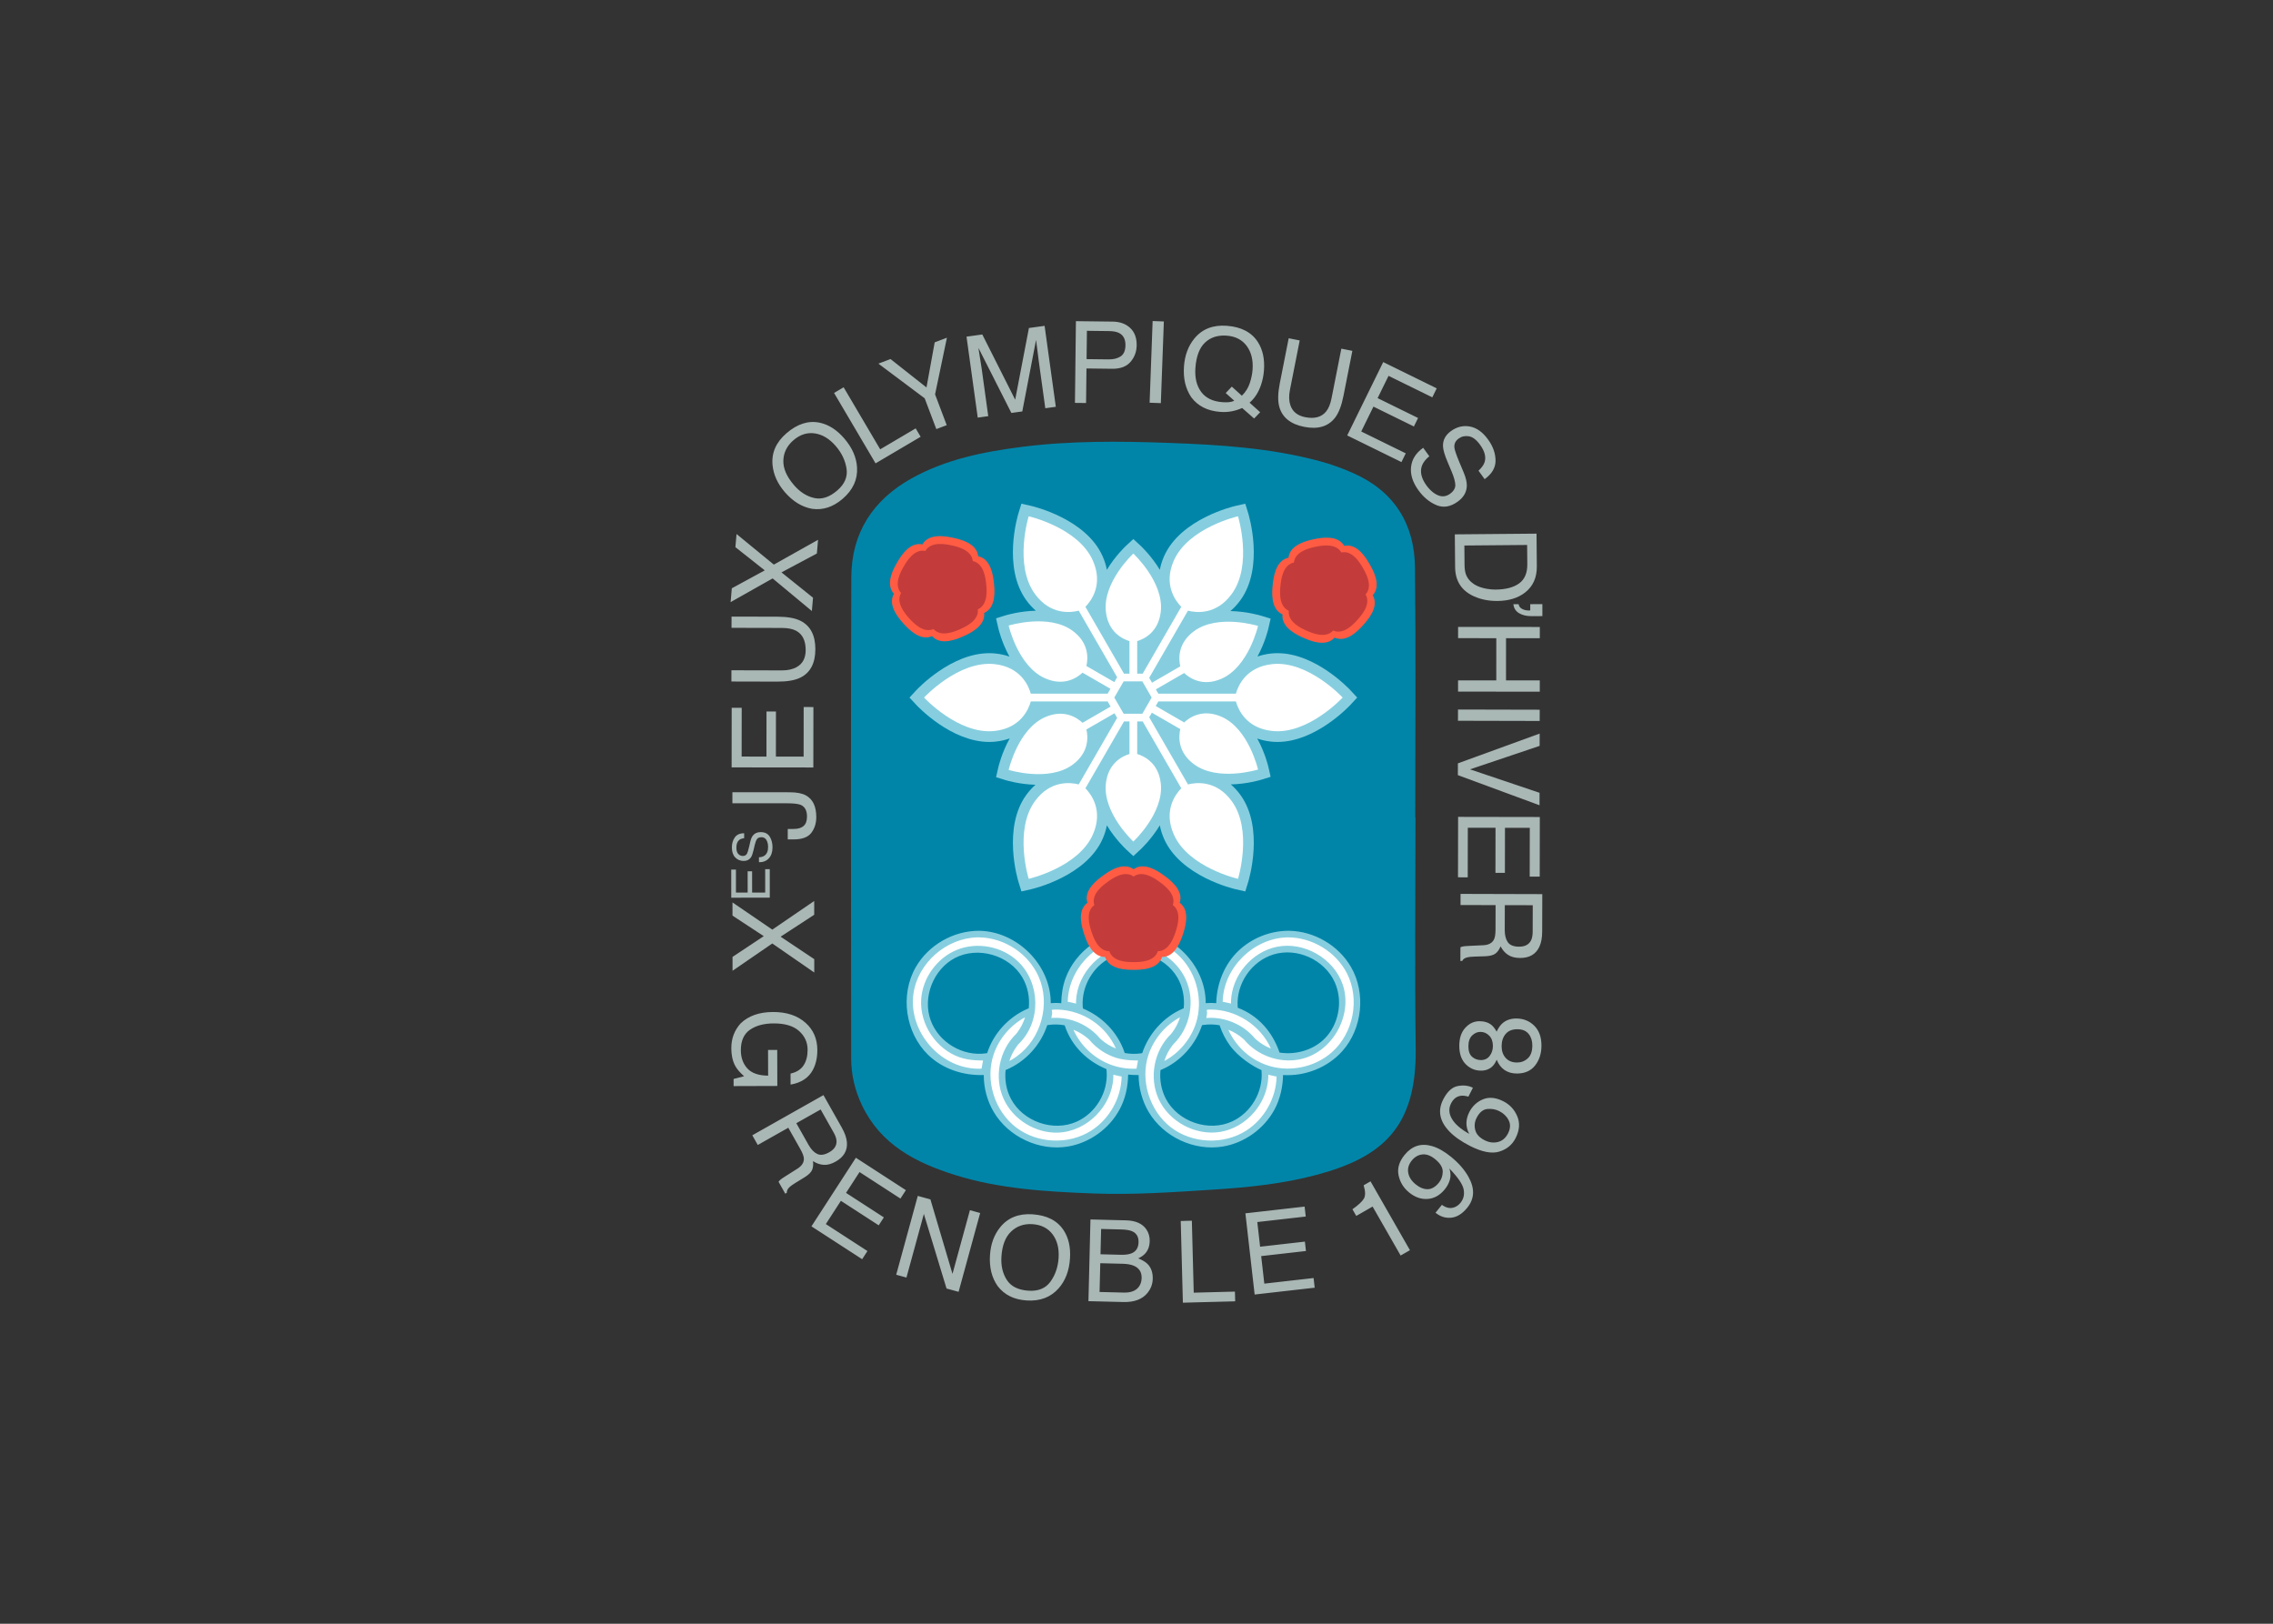 <svg clip-rule="evenodd" fill-rule="evenodd" stroke-linejoin="round" stroke-miterlimit="1.414" viewBox="0 0 560 400" xmlns="http://www.w3.org/2000/svg"><rect x="0" y="0" width="560" height="400" fill="#333333" stroke="none"/><g transform="matrix(.695 0 0 .695 180 79.087)"><path d="m242.785 175.943c0 27.305-.271 54.613.075 81.912.359 28.008-11.945 38.564-35.047 44.76-11.911 3.196-24.131 4.448-36.416 5.233-14.237.909-28.481 1.93-42.741 1.386-16.607-.633-33.241-1.564-49.253-6.6-13.803-4.341-26.2-10.717-32.847-24.687-2.505-5.267-3.811-10.835-3.817-16.613-.052-56.849-.155-113.697.049-170.545.057-15.719 7.674-27.411 21.414-35.049 12.076-6.711 25.308-9.376 38.83-11.109 17.416-2.232 34.919-2.07 52.38-1.434 17.984.656 35.991 1.756 53.52 6.494 4.061 1.097 7.992 2.532 11.827 4.234 14.46 6.422 21.668 17.924 21.845 33.388.335 29.54.097 59.087.097 88.63z" fill="#0085a9"/><g fill-rule="nonzero"><path d="m123.669 243.523c-.057-.596-.087-1.199-.087-1.809 0-10.578 8.606-19.184 19.184-19.184s19.186 8.607 19.186 19.184c0 .61-.034 1.214-.089 1.809-.013.139-.028.275-.046.411-.015.141-.032.279-.05.419-.363 2.626-1.256 5.083-2.572 7.262-.185.307-.382.608-.584.903-.337.496-.699.975-1.08 1.435-.475.571-.983 1.109-1.52 1.621-2.035 2.467-3.44 5.47-3.974 8.761 6.57-2.701 11.71-8.183 13.953-14.977.046-.139.096-.277.139-.418.043-.136.077-.276.116-.412.511-1.759.835-3.594.935-5.488.009-.128.01-.254.015-.381.005-.126.007-.254.008-.38.005-.189.017-.374.017-.565 0-13.482-10.969-24.451-24.453-24.451s-24.452 10.968-24.452 24.451c0 .191.01.376.016.565 1.845.222 3.632.642 5.338 1.244z" fill="#fff"/><path d="m142.766 260.901c-1.076 0-2.13-.095-3.157-.264-.138-.023-.274-.05-.411-.074-.139-.026-.279-.051-.415-.083-2.579-.546-4.966-1.614-7.052-3.086-.292-.207-.578-.42-.858-.643-.469-.371-.919-.765-1.35-1.176-.536-.512-1.046-1.052-1.519-1.621-2.327-2.217-5.229-3.831-8.46-4.593 2.243 6.791 7.383 12.273 13.954 14.975.133.057.27.108.407.162.134.053.265.11.4.159 1.721.635 3.536 1.078 5.415 1.313.126.016.252.034.379.049.126.014.253.026.378.038.754.068 1.516.11 2.288.11.774 0 1.536-.042 2.289-.11.09-1.868.39-3.682.866-5.42-1.026.169-2.08.264-3.154.264z" fill="#fff"/><path d="m87.842 260.901c-10.578 0-19.185-8.609-19.185-19.187 0-10.577 8.607-19.184 19.185-19.184 10.58 0 19.185 8.607 19.185 19.184 0 .61-.032 1.214-.087 1.809-.013.139-.03.275-.046.411-.017.141-.033.279-.052.419-.364 2.626-1.255 5.083-2.572 7.262-.186.307-.382.608-.584.903-.339.496-.699.975-1.08 1.435-.475.571-.983 1.109-1.52 1.621-2.036 2.467-3.441 5.47-3.975 8.761 6.573-2.701 11.712-8.183 13.954-14.977.046-.139.095-.277.139-.418.042-.136.077-.276.117-.412.512-1.759.835-3.594.937-5.488.007-.128.009-.254.012-.381.006-.126.008-.254.011-.38.003-.189.014-.374.014-.565 0-13.482-10.97-24.451-24.452-24.451-13.484 0-24.453 10.968-24.453 24.451 0 13.484 10.97 24.453 24.453 24.453.772 0 1.536-.042 2.289-.11.09-1.868.39-3.682.866-5.42-1.026.169-2.08.264-3.156.264z" fill="#fff"/><path d="m197.688 217.262c-13.482 0-24.451 10.969-24.451 24.453 0 .189.009.374.013.564 1.849.222 3.636.642 5.341 1.246-.056-.596-.088-1.199-.088-1.809 0-10.58 8.608-19.186 19.186-19.186s19.185 8.607 19.185 19.186c0 10.578-8.607 19.185-19.185 19.185-1.076 0-2.129-.095-3.157-.264-.138-.023-.274-.049-.41-.074-.138-.026-.279-.051-.415-.083-2.579-.546-4.967-1.614-7.05-3.086-.292-.207-.58-.42-.86-.642-.468-.37-.918-.765-1.35-1.177-.537-.512-1.046-1.05-1.52-1.621-2.328-2.215-5.23-3.829-8.459-4.593 2.243 6.791 7.381 12.275 13.952 14.978.136.054.272.107.408.159.135.053.266.11.399.159 1.723.637 3.537 1.08 5.417 1.313.126.016.253.036.381.049.125.016.25.026.374.038.754.07 1.519.112 2.29.112 13.482 0 24.452-10.969 24.452-24.453s-10.97-24.454-24.453-24.454z" fill="#fff"/><path d="m134.402 265.487c.057.596.087 1.198.087 1.809 0 10.577-8.606 19.184-19.184 19.184s-19.186-8.608-19.186-19.184c0-.611.032-1.214.088-1.809.013-.138.029-.276.046-.412.017-.141.032-.281.053-.418.363-2.626 1.255-5.084 2.571-7.26.186-.309.381-.609.584-.905.338-.496.698-.974 1.081-1.435.473-.571.982-1.108 1.518-1.621 2.036-2.466 3.441-5.468 3.976-8.762-6.571 2.702-11.712 8.185-13.953 14.978-.046.139-.096.278-.139.417-.043.137-.077.277-.117.413-.512 1.758-.835 3.595-.937 5.489-.007.125-.008.253-.013.381-.005.127-.007.253-.009.379-.004.187-.015.375-.015.565 0 13.481 10.97 24.452 24.452 24.452 13.483 0 24.453-10.969 24.453-24.452 0-.19-.01-.376-.015-.565-1.85-.222-3.637-.642-5.341-1.244z" fill="#fff"/><path d="m115.304 248.112c1.075 0 2.129.094 3.157.262.137.024.275.049.411.073.138.027.277.054.415.082 2.579.547 4.966 1.615 7.051 3.087.292.207.579.422.858.643.471.37.92.765 1.352 1.176.536.511 1.046 1.052 1.519 1.621 2.325 2.217 5.227 3.832 8.46 4.594-2.242-6.791-7.384-12.274-13.953-14.977-.135-.054-.271-.108-.407-.161-.134-.052-.265-.107-.402-.159-1.72-.636-3.536-1.076-5.414-1.313-.126-.017-.252-.035-.38-.05-.127-.011-.253-.023-.377-.036-.754-.07-1.517-.111-2.29-.111s-1.536.041-2.289.111c-.089 1.868-.391 3.678-.867 5.42 1.026-.169 2.081-.262 3.156-.262z" fill="#fff"/><path d="m189.325 265.487c.055.596.089 1.198.089 1.809 0 10.577-8.609 19.184-19.187 19.184s-19.185-8.608-19.185-19.184c0-.611.03-1.214.087-1.809.011-.138.03-.276.044-.412.017-.141.036-.281.054-.418.363-2.626 1.256-5.084 2.572-7.26.185-.309.379-.609.583-.905.339-.496.699-.974 1.082-1.435.473-.571.983-1.108 1.518-1.621 2.036-2.466 3.443-5.468 3.974-8.762-6.569 2.702-11.71 8.185-13.951 14.978-.048.139-.097.278-.141.417-.041.137-.077.277-.116.413-.513 1.758-.834 3.595-.938 5.489-.006.125-.008.253-.012.381-.005.127-.006.253-.009.379-.005.187-.015.375-.015.565 0 13.481 10.969 24.452 24.45 24.452 13.484 0 24.452-10.969 24.452-24.452 0-.19-.008-.376-.015-.565-1.843-.222-3.632-.642-5.336-1.244z" fill="#fff"/><path d="m170.226 248.112c1.075 0 2.131.094 3.157.262.138.024.275.049.412.073.138.027.275.054.412.082 2.58.547 4.969 1.615 7.052 3.087.292.207.58.422.86.643.47.37.919.765 1.349 1.176.538.511 1.049 1.052 1.521 1.621 2.328 2.217 5.23 3.832 8.459 4.594-2.241-6.791-7.383-12.274-13.953-14.977-.134-.054-.27-.108-.408-.161-.135-.052-.264-.107-.4-.159-1.721-.636-3.537-1.076-5.416-1.313-.125-.017-.253-.035-.38-.05-.124-.011-.251-.023-.376-.036-.756-.07-1.518-.111-2.29-.111s-1.535.041-2.29.111c-.089 1.868-.391 3.678-.867 5.42 1.029-.169 2.083-.262 3.158-.262z" fill="#fff"/><path d="m299.698 247.215c.137-4.893 2.042-9.618 5.501-12.916 3.218-3.069 7.601-4.839 12.056-4.924.23-.001.23-.001.46 0 6.176.118 12.149 3.614 15.222 8.953 3.696 6.42 2.794 15.135-2.126 20.679-3.622 4.081-9.196 6.265-14.636 5.924-.052 2.827-.7 5.912-2.128 8.537-2.581 4.745-7.401 8.203-12.733 9.089-7.042 1.17-14.624-2.364-18.272-8.528-1.62-2.737-2.472-5.946-2.471-9.101-.861.024-1.726-.012-2.587-.105-.037 3.028-.699 6.013-2.131 8.645-2.581 4.745-7.401 8.203-12.733 9.089-7.043 1.17-14.625-2.364-18.273-8.528-1.617-2.731-2.457-5.896-2.452-9.098-5.088.177-10.176-1.514-13.744-4.997-5.588-5.457-6.957-14.754-3.012-21.606 3.147-5.466 9.302-8.993 15.683-8.952 9.235.176 17.581 8.305 17.586 17.816v.025c.356-.025.713-.044 1.07-.051.212-.002.212-.002.424 0 .366.007.731.026 1.095.056.028-2.001.333-4.175 1.059-6.152 2.465-6.719 9.202-11.555 16.503-11.694.23-.002.23-.002.46 0 9.237.176 17.591 8.301 17.588 17.817l-.001.024c.356-.025.711-.045 1.068-.051.212-.002.211-.002.423 0 .373.007.74.023 1.101.049zm-47.134 3.487c-3.62 1.956-6.444 5.294-7.755 9.22-2.099 6.286.22 13.831 5.544 17.915 5.227 4.01 12.988 4.36 18.559.785 4.462-2.864 7.369-8.009 7.47-13.327-.181-.029-.361-.061-.54-.095-.616-.119-1.5-.351-1.5-.351.003.331.002.332-.009.678-.314 7.046-6.455 13.324-13.597 13.596-5.587.213-11.134-3.216-13.447-8.322-2.386-5.269-1.14-11.909 3.092-16.009.094-.114.186-.231.276-.349.85-1.128 1.502-2.399 1.92-3.748-.005.002-.009.005-.013.007zm38.195 0c-3.622 1.959-6.423 5.3-7.754 9.223-2.098 6.179.202 13.814 5.543 17.912 5.227 4.01 12.987 4.36 18.558.785 4.464-2.865 7.369-8.022 7.47-13.328-.18-.028-.359-.06-.538-.094-.615-.119-1.497-.351-1.497-.351.002.331.001.331-.01.678-.287 6.457-5.403 12.35-11.817 13.415-6.093 1.013-12.668-2.49-15.228-8.141-2.386-5.269-1.137-11.908 3.092-16.008.094-.115.185-.232.275-.35.832-1.103 1.474-2.343 1.892-3.658 0 0 .053-.104.014-.083zm-28.42 1.972c-1.34-.245-2.722-.277-4.086-.072l-.21.033c-1.591 4.848-5.29 8.962-10.086 10.991l-.182.076c-.251 2.436.179 4.942 1.326 7.112 2.941 5.566 10.401 8.234 16.24 5.59 4.625-2.095 7.695-7.119 7.348-12.31l-.057-.63c-4.595-1.884-8.495-5.52-10.225-10.586zm38.192-.016c-1.298-.229-2.637-.26-3.956-.075l-.371.058c-1.607 4.803-5.251 8.955-10.048 10.985l-.2.083c-.243 2.433.197 4.939 1.342 7.105 2.965 5.612 10.519 8.266 16.378 5.526 4.597-2.15 7.606-7.215 7.198-12.393l-.02-.229c-2.086-.902-5.694-3.173-7.828-6.137-1.034-1.435-1.848-3.025-2.421-4.703zm-36.023 1.139c1.738 3.838 4.96 6.914 8.917 8.484 2.103.835 4.376 1.184 6.624 1.085 0 0 .173-1.07.365-2.029 0 0-2.963.097-5.292-.622-2.6-.802-4.944-2.371-6.691-4.456-.108-.102-.219-.202-.33-.301-1.066-.928-2.286-1.671-3.602-2.183.003.007.006.015.009.022zm-23.625-22.8c-7.685.147-14.755 6.273-15.829 13.931-1.305 9.3 6.815 18.878 16.798 18.438 0 0 .174-1.07.365-2.029 0 0-3.191.135-5.825-.795-5.763-2.034-9.815-8.139-9.426-14.259.335-5.266 3.881-10.193 8.78-12.198 5.018-2.054 11.179-.879 15.106 2.865 5.416 5.164 5.909 14.768.047 20.43-.094.114-.185.231-.275.348-.85 1.128-1.502 2.399-1.92 3.748.645-.342 1.268-.734 1.863-1.165 5.963-4.316 8.325-12.846 5.367-19.598-2.476-5.65-8.327-9.595-14.633-9.716-.21-.001-.209-.001-.418 0zm76.393 0c-8.331.159-15.821 7.472-15.982 15.88.18.028.36.06.539.094.616.119 1.499.352 1.499.352-.002-.331-.001-.33.01-.678.281-6.312 5.12-12.053 11.295-13.32 6.682-1.371 14.056 2.841 16.256 9.331 2.584 7.62-2.641 16.987-10.906 18.467-4.893.876-10.175-1.057-13.359-4.864-.108-.102-.219-.202-.33-.3-1.065-.927-2.286-1.67-3.601-2.183 1.676 3.772 4.842 6.865 8.646 8.397.379.153.403.162.542.214 5.409 2.017 11.969.796 16.338-3.082 5.302-4.706 6.971-13.068 3.683-19.479-2.742-5.346-8.657-8.868-14.63-8.829zm-38.196 0c-8.314.159-15.821 7.43-15.982 15.879.18.029.36.061.539.095.616.119 1.499.352 1.499.352-.002-.331-.001-.332.01-.679.314-7.046 6.455-13.324 13.597-13.597 5.6-.213 11.139 3.227 13.447 8.323 2.385 5.267 1.136 11.919-3.092 16.009-.094.115-.185.232-.276.349-.85 1.129-1.502 2.4-1.919 3.748 3.679-1.957 6.608-5.453 7.859-9.5 1.661-5.376.231-11.773-3.755-15.953-2.963-3.107-7.158-4.943-11.509-5.026-.209-.001-.209-.001-.418 0zm12.605 17.48c.269-2.59-.225-5.257-1.527-7.518-3.164-5.496-10.807-7.883-16.568-4.928-4.297 2.204-7.079 7.003-6.81 11.899l.021.294.028.305c4.667 1.936 8.547 5.802 10.242 10.765l.07.208c1.297.237 2.633.274 3.956.087l.359-.057c1.59-4.759 5.221-8.898 9.951-10.94zm-38.199.001c.274-2.635-.243-5.353-1.602-7.65-3.24-5.474-10.994-7.702-16.626-4.726-5.294 2.797-8.025 9.7-5.937 15.391 1.969 5.368 7.893 8.952 13.706 8.077l.201-.032c1.541-4.839 5.3-8.925 9.984-10.946zm61.813 10.915c4.259.664 8.909-.755 11.756-4.12 3.039-3.593 3.792-8.952 1.853-13.233-2.486-5.492-9.287-8.643-15.144-6.817-5.322 1.659-9.164 7.127-8.778 12.856l.024.273c5.175 1.956 8.57 6.108 10.218 10.826zm-55.3-10.606c-1.339.026-.633.16-.763 1.065-.064.421-.181 1.023-.181 1.023.132-.011.263-.019.395-.027 4.391-.211 8.792 1.714 11.598 5.064.108.103.219.203.33.301 1.065.929 2.286 1.672 3.603 2.184-2.454-5.515-7.983-9.402-14.41-9.606-.191-.004-.381-.005-.572-.004zm38.196 0c-1.341.026-.634.159-.764 1.065-.064.421-.181 1.023-.181 1.023.132-.011.264-.019.396-.027 4.375-.21 8.764 1.676 11.598 5.064.109.103.219.202.331.301 1.065.928 2.286 1.671 3.601 2.183-2.558-5.752-8.631-9.651-14.981-9.609z" fill="#86cedf" transform="matrix(1.438 0 0 1.438 -258.82 -113.718)"/><path d="m219.735 130.887c-.498-.538-12.351-13.16-25.874-13.16-.778 0-1.558.042-2.316.125-1.773.194-3.359.564-4.775 1.061 2.711-5.004 3.803-9.65 3.883-10.004l.778-3.418-3.349-1.036c-.211-.065-5.035-1.536-10.913-1.657 1.203-1.01 2.381-2.255 3.5-3.779 8.603-11.736 3.048-30.154 2.807-30.932l-1.035-3.347-3.417.777c-.795.181-19.523 4.581-25.385 17.899-.732 1.665-1.209 3.251-1.483 4.754-3-4.936-6.549-8.272-6.82-8.521l-2.571-2.382-2.571 2.382c-.269.252-3.819 3.584-6.819 8.521-.275-1.503-.75-3.089-1.484-4.754-5.861-13.318-24.59-17.718-25.384-17.899l-3.417-.777-1.036 3.347c-.239.778-5.794 19.199 2.808 30.932 1.072 1.463 2.201 2.666 3.353 3.652-5.81.145-10.557 1.59-10.765 1.657l-3.349 1.034.778 3.418c.082.359 1.194 5.099 3.969 10.166-1.438-.514-3.051-.895-4.86-1.093-.759-.082-1.538-.125-2.316-.125-13.525 0-25.376 12.622-25.874 13.16l-2.383 2.571 2.383 2.571c.498.537 12.349 13.16 25.872 13.16.779 0 1.559-.043 2.318-.125 1.847-.201 3.488-.596 4.948-1.124-2.839 5.126-3.974 9.963-4.057 10.327l-.777 3.418 3.348 1.034c.208.066 4.876 1.489 10.622 1.651-1.104.964-2.182 2.128-3.209 3.528-8.601 11.736-3.047 30.153-2.808 30.931l1.036 3.347 3.417-.777c.795-.181 19.523-4.579 25.386-17.896.732-1.665 1.209-3.252 1.482-4.754 3 4.936 6.55 8.268 6.819 8.52l2.571 2.381 2.571-2.381c.271-.252 3.82-3.584 6.82-8.522.274 1.503.751 3.09 1.483 4.757 5.862 13.314 24.59 17.715 25.385 17.896l3.417.778 1.035-3.349c.241-.778 5.794-19.195-2.807-30.931-1.072-1.463-2.202-2.666-3.354-3.653 5.813-.145 10.559-1.593 10.769-1.657l3.347-1.035-.777-3.418c-.081-.359-1.194-5.099-3.969-10.164 1.437.514 3.051.894 4.858 1.093.759.082 1.54.125 2.318.125h.001c13.525 0 25.374-12.623 25.873-13.16l2.381-2.571z" fill="#86cedf"/><path d="m191.955 121.612c-9.191 1.005-12.03 7.579-12.84 10.477h-27.479l-.884-1.533 10.025-5.787c1.898 1.777 6.536 4.963 13.259 2.003 9.638-4.241 12.929-18.706 12.929-18.706s-14.171-4.38-22.663 1.846c-5.926 4.343-5.483 9.954-4.894 12.485l-10.024 5.788-.997-1.726 13.739-23.796c2.915.748 10.028 1.576 15.492-5.881 7.577-10.335 2.245-27.577 2.245-27.577s-17.601 4.004-22.762 15.732c-3.725 8.462.549 14.207 2.654 16.358l-13.677 23.691h-1.943v-11.535c2.487-.754 7.566-3.178 8.365-10.482 1.146-10.466-9.735-20.549-9.735-20.549s-10.88 10.083-9.735 20.549c.799 7.304 5.879 9.729 8.366 10.482v11.535h-1.942l-13.677-23.691c2.102-2.15 6.376-7.895 2.653-16.358-5.162-11.729-22.762-15.732-22.762-15.732s-5.332 17.242 2.244 27.577c5.466 7.456 12.579 6.629 15.494 5.881l13.617 23.587-1.002 1.733-9.897-5.714c.591-2.531 1.032-8.142-4.894-12.486-8.493-6.225-22.663-1.843-22.663-1.843s3.29 14.462 12.928 18.704c6.724 2.959 11.363-.227 13.26-2.004l9.898 5.713-1.002 1.736h-27.232c-.812-2.898-3.65-9.472-12.841-10.477-12.738-1.394-25.005 11.845-25.005 11.845s12.267 13.241 25.005 11.846c9.191-1.005 12.03-7.579 12.841-10.477h27.234l1.056 1.831-9.954 5.748c-1.897-1.776-6.535-4.963-13.26-2.005-9.638 4.243-12.928 18.706-12.928 18.706s14.171 4.381 22.663-1.843c5.926-4.345 5.484-9.956 4.895-12.488l9.954-5.747.945 1.639-13.617 23.585c-2.915-.745-10.028-1.574-15.494 5.883-7.575 10.335-2.244 27.577-2.244 27.577s17.6-4.004 22.762-15.731c3.726-8.464-.55-14.209-2.653-16.36l13.679-23.692h1.94v11.536c-2.487.756-7.567 3.178-8.366 10.481-1.145 10.467 9.735 20.55 9.735 20.55s10.881-10.083 9.735-20.55c-.799-7.303-5.878-9.725-8.365-10.481v-11.536h1.941l13.68 23.692c-2.104 2.15-6.378 7.895-2.654 16.36 5.161 11.725 22.762 15.731 22.762 15.731s5.331-17.243-2.245-27.577c-5.466-7.456-12.578-6.627-15.492-5.883l-13.741-23.797.942-1.629 10.081 5.821c-.59 2.532-1.031 8.142 4.894 12.486 8.492 6.227 22.663 1.843 22.663 1.843s-3.292-14.463-12.93-18.704c-6.723-2.96-11.361.227-13.259 2.004l-10.083-5.821.941-1.629h27.48c.811 2.898 3.649 9.472 12.84 10.477 12.738 1.395 25.005-11.846 25.005-11.846s-12.268-13.239-25.006-11.845zm-46 17.578h-6.622l-3.311-5.734 3.311-5.733h6.622l3.309 5.733z" fill="#fff"/><path d="m68.251 112.047c1.106.2 2.161.078 3.159-.361 3.187 3.571 9.011.976 11.087.051 2.077-.923 7.891-3.515 7.381-8.267 4.37-1.932 3.708-8.265 3.47-10.525-.238-2.258-.906-8.593-5.585-9.575-.485-4.757-6.716-6.081-8.936-6.551-2.221-.471-8.439-1.794-10.825 2.339-.003.004-.005.007-.007.011-4.673-1.006-7.858 4.51-8.994 6.477-1.135 1.969-4.322 7.488-1.108 11.03-.542.945-.775 1.982-.691 3.101.162 2.153 1.491 4.589 4.068 7.45 2.574 2.859 4.86 4.435 6.981 4.82z" fill="#ff5c43"/><path d="m69.241 109.479c.941.169 1.839.066 2.687-.308 2.714 3.038 7.67.831 9.437.044s6.716-2.993 6.281-7.038c3.72-1.644 3.155-7.034 2.953-8.956-.203-1.923-.771-7.315-4.753-8.15-.412-4.047-5.715-5.174-7.606-5.576-1.888-.401-7.181-1.526-9.212 1.991-.002.003-.004.006-.005.01-3.978-.857-6.687 3.836-7.654 5.511-.969 1.675-3.679 6.373-.944 9.388-.461.803-.659 1.686-.588 2.64.137 1.832 1.27 3.905 3.462 6.339s4.136 3.777 5.942 4.105z" fill="#c33c3b"/><path d="m199.03 80.973c-.728.858-1.15 1.832-1.267 2.915-4.687.975-5.352 7.316-5.589 9.578-.238 2.259-.901 8.59 3.47 10.525-.511 4.751 5.304 7.344 7.38 8.268 2.076.923 7.895 3.513 11.085-.049 4.362 1.958 8.625-2.776 10.143-4.464 1.517-1.687 5.772-6.41 3.386-10.543-.002-.005-.004-.009-.007-.013 3.209-3.543.024-9.059-1.112-11.026-1.136-1.969-4.324-7.487-8.998-6.474-.547-.941-1.329-1.662-2.339-2.149-1.946-.938-4.722-1.004-8.487-.202-3.765.799-6.273 1.988-7.665 3.634z" fill="#ff5c43"/><path d="m200.758 83.113c-.618.731-.977 1.56-1.077 2.483-3.988.829-4.556 6.225-4.757 8.15-.202 1.923-.767 7.311 2.954 8.957-.436 4.045 4.514 6.251 6.28 7.037 1.767.785 6.719 2.99 9.434-.041 3.712 1.666 7.339-2.363 8.63-3.8 1.292-1.435 4.915-5.456 2.883-8.972-.003-.004-.005-.008-.007-.011 2.731-3.016.021-7.71-.946-9.384-.968-1.675-3.679-6.372-7.657-5.511-.466-.8-1.132-1.414-1.993-1.829-1.654-.796-4.016-.852-7.222-.171-3.201.678-5.336 1.691-6.522 3.092z" fill="#c33c3b"/><path d="m161.094 208.756c-.378-1.058-1.012-1.911-1.892-2.554 1.498-4.547-3.66-8.294-5.499-9.629-1.838-1.337-6.99-5.076-10.851-2.258-3.86-2.818-9.013.921-10.85 2.258-1.838 1.335-6.989 5.08-5.501 9.623-3.876 2.798-1.907 8.857-1.205 11.016.702 2.157 2.665 8.204 7.439 8.204h.013c1.466 4.55 7.834 4.55 10.105 4.55 2.274 0 8.646 0 10.107-4.555 1.089-.002 2.105-.321 3.032-.952 1.782-1.218 3.226-3.586 4.416-7.249 1.191-3.658 1.416-6.425.686-8.454z" fill="#ff5c43"/><path d="m158.375 209.184c-.323-.9-.861-1.627-1.611-2.174 1.274-3.869-3.114-7.057-4.68-8.195-1.563-1.137-5.947-4.319-9.234-1.921-3.284-2.398-7.67.784-9.234 1.921s-5.948 4.324-4.682 8.191c-3.299 2.38-1.623 7.537-1.025 9.375.597 1.835 2.269 6.982 6.33 6.982h.012c1.246 3.871 6.666 3.871 8.6 3.871s7.357 0 8.601-3.875c.926-.004 1.79-.273 2.58-.811 1.518-1.034 2.747-3.052 3.758-6.167 1.014-3.115 1.206-5.47.585-7.197z" fill="#c33c3b"/></g></g><path d="m290.897 300.785 2.741-.072.463 17.73 10.149-.266.063 2.397-12.888.338zm-22.24-.378 8.746.217c2.383.059 4.062.805 5.034 2.236.571.846.843 1.812.816 2.9-.031 1.269-.42 2.302-1.165 3.096-.387.42-.939.799-1.654 1.139 1.027.418 1.792.88 2.294 1.386.887.9 1.311 2.121 1.273 3.665-.032 1.297-.472 2.46-1.32 3.491-1.268 1.54-3.241 2.277-5.919 2.211l-8.604-.213zm-6.607 2.662c1.222 1.865 1.744 4.183 1.564 6.955-.194 3-1.121 5.445-2.781 7.333-1.947 2.218-4.584 3.219-7.911 3.003-3.106-.202-5.482-1.381-7.127-3.539-1.458-2.072-2.089-4.613-1.893-7.622.176-2.717 1.005-4.998 2.487-6.843 1.902-2.367 4.557-3.441 7.966-3.219 3.564.23 6.129 1.542 7.695 3.932zm44.779-4.171 14.589-1.661.279 2.451-11.934 1.358.691 6.074 11.031-1.256.263 2.315-11.03 1.256.772 6.781 12.139-1.382.271 2.383-14.794 1.685zm-29.964 19.522c1.696.042 2.917-.412 3.664-1.363.469-.6.715-1.335.736-2.203.036-1.461-.602-2.473-1.914-3.036-.697-.301-1.625-.466-2.784-.494l-5.49-.136-.176 7.084zm-50.753-23.812 3.114.853 5.438 18.353 4.295-15.69 2.525.691-5.316 19.419-2.971-.812-5.587-18.375-4.289 15.671-2.525-.69zm32.695 21.111c1.189-1.65 1.855-3.593 2-5.829.153-2.363-.344-4.306-1.492-5.828-1.148-1.523-2.799-2.354-4.952-2.494-2.089-.135-3.84.468-5.252 1.811s-2.208 3.406-2.389 6.189c-.145 2.227.299 4.141 1.332 5.743 1.032 1.602 2.818 2.485 5.356 2.65 2.41.155 4.209-.591 5.397-2.242zm-47.945-30.512 12.322 7.984-1.342 2.071-10.079-6.531-3.325 5.129 9.318 6.037-1.267 1.956-9.317-6.037-3.711 5.728 10.253 6.643-1.305 2.013-12.495-8.096zm123.277 14.331-.94-1.641c1.468-1.04 2.407-1.913 2.819-2.617s.392-1.801-.059-3.291l1.697-.972 9.712 16.962-2.295 1.314-6.906-12.061zm-57.971 9.57c1.169.029 2.082-.108 2.739-.412 1.033-.477 1.566-1.368 1.598-2.675.032-1.315-.488-2.215-1.562-2.698-.606-.271-1.512-.421-2.718-.452l-4.939-.122-.155 6.235zm79.075-12.299c1.102.803 2.165.987 3.19.554.531-.218.997-.573 1.397-1.065.748-.918 1.005-2.012.772-3.28-.234-1.268-1.406-2.987-3.516-5.155.325.975.367 1.889.126 2.741-.241.853-.656 1.642-1.247 2.368-1.201 1.473-2.607 2.268-4.219 2.382-1.611.115-3.136-.413-4.572-1.583-1.38-1.123-2.249-2.536-2.607-4.236-.357-1.7.137-3.377 1.482-5.028 1.815-2.229 4.066-2.954 6.753-2.176 1.48.424 3.045 1.308 4.694 2.652 1.862 1.516 3.283 3.141 4.262 4.874 1.633 2.882 1.542 5.437-.273 7.665-1.217 1.495-2.532 2.313-3.943 2.455s-2.705-.267-3.881-1.225zm-152.368-27.033 4.522 8.009c.744 1.319 1.163 2.517 1.257 3.593.169 2.047-.753 3.639-2.766 4.776-1.05.593-2.032.86-2.946.801-.915-.058-1.796-.365-2.645-.919.11.845.037 1.57-.22 2.174-.257.603-.884 1.213-1.88 1.828l-2.303 1.411c-.656.401-1.121.738-1.398 1.011-.475.458-.689.916-.64 1.374l-.394.222-1.652-2.927c.106-.165.265-.339.477-.522.211-.183.65-.484 1.317-.902l2.842-1.795c1.116-.701 1.649-1.551 1.6-2.548-.036-.564-.321-1.32-.856-2.268l-2.98-5.279-7.519 4.245-1.348-2.387zm152.571 18.875c.015-1.036-.6-2.061-1.845-3.075-1.118-.91-2.182-1.305-3.19-1.186-1.01.12-1.871.617-2.584 1.493-.765.94-1.06 1.941-.883 3.003s.789 2.018 1.836 2.871c.99.806 1.975 1.205 2.952 1.197.978-.009 1.898-.544 2.763-1.605.619-.762.937-1.661.951-2.698zm-156.227-6.588c.614 1.088 1.324 1.824 2.127 2.206s1.786.245 2.947-.41c1.249-.706 1.851-1.63 1.803-2.772-.029-.609-.267-1.31-.715-2.103l-3.2-5.669-5.992 3.383zm159.937-14.524c1.407-.259 2.649-.116 3.724.429l-1.109 2.187c-.759-.22-1.407-.286-1.944-.198-1.003.16-1.779.78-2.327 1.861-.628 1.236-.558 2.507.209 3.813s2.189 2.537 4.266 3.693c-.484-.884-.714-1.803-.69-2.759.031-.87.267-1.739.707-2.607.748-1.473 1.869-2.522 3.363-3.144 1.494-.621 3.169-.462 5.028.481 1.589.806 2.733 2.04 3.431 3.702.699 1.662.56 3.456-.417 5.38-.835 1.646-2.176 2.752-4.026 3.317s-4.245.101-7.187-1.392c-2.175-1.103-3.886-2.306-5.131-3.607-2.382-2.496-2.883-5.103-1.504-7.822.998-1.963 2.2-3.075 3.607-3.334zm12.543 8.449c-.486-.973-1.258-1.727-2.317-2.264-.896-.455-1.881-.631-2.953-.526s-1.953.837-2.643 2.196c-.482.95-.591 1.942-.327 2.977.263 1.036 1.027 1.873 2.29 2.514 1.108.562 2.204.709 3.288.44 1.084-.268 1.919-.98 2.505-2.135.589-1.163.642-2.23.157-3.202zm-171.411-12.458c-1.045 1.985-2.882 3.204-5.513 3.656l-.008-2.714c1.47-.328 2.539-1.002 3.207-2.02s1.001-2.301.996-3.847c-.006-1.835-.71-3.377-2.111-4.627-1.402-1.251-3.487-1.871-6.256-1.863-2.394.008-4.341.531-5.841 1.571-1.499 1.04-2.246 2.729-2.238 5.069.005 1.79.537 3.271 1.596 4.443 1.059 1.171 2.768 1.766 5.125 1.787l-.02-6.337 2.262-.007.027 8.884-10.772.034-.006-1.763 2.589-.669c-1.017-.91-1.723-1.716-2.118-2.42-.68-1.181-1.023-2.684-1.029-4.508-.007-2.358.759-4.388 2.298-6.091 1.932-1.858 4.588-2.793 7.968-2.802 3.372-.011 6.056.886 8.054 2.689 1.906 1.714 2.863 3.937 2.871 6.671.006 1.873-.355 3.495-1.081 4.864zm167.422-.863c-.733.723-1.684 1.084-2.854 1.081-1.461-.004-2.717-.538-3.765-1.605s-1.57-2.577-1.565-4.53c.004-1.89.503-3.37 1.498-4.441.994-1.071 2.153-1.605 3.477-1.602 1.225.004 2.216.318 2.972.943.429.35.848.893 1.258 1.628.377-.82.807-1.464 1.293-1.933.916-.874 2.104-1.309 3.566-1.305 1.727.004 3.19.59 4.389 1.759 1.199 1.17 1.796 2.82 1.791 4.95-.005 1.919-.527 3.54-1.568 4.865-1.04 1.325-2.547 1.985-4.521 1.98-1.16-.003-2.162-.29-3.006-.861s-1.488-1.418-1.933-2.539c-.295.688-.639 1.225-1.032 1.61zm8.893-7.975c-.615-.759-1.535-1.14-2.76-1.144-1.27-.003-2.235.386-2.894 1.164-.66.779-.991 1.78-.994 3.001-.003 1.184.331 2.152 1 2.902.67.75 1.599 1.126 2.787 1.129 1.023.003 1.908-.338 2.654-1.02.747-.682 1.121-1.74 1.124-3.172.004-1.148-.302-2.101-.917-2.86zm-9.707.436c-.608-.615-1.333-.924-2.175-.926-.733-.002-1.406.29-2.022.876-.615.584-.924 1.477-.927 2.678-.002 1.191.302 2.054.914 2.586.613.533 1.331.8 2.155.802.926.003 1.65-.339 2.173-1.026.524-.686.786-1.496.789-2.431.003-1.091-.299-1.943-.907-2.559zm-166.288-18.846.003 3.294-10.336-7.151-9.798 6.722-.003-3.418 7.698-5.112-7.707-5.057-.003-3.253 9.811 6.7 10.322-7.048.003 3.39-8.273 5.399zm179.367-16.018-.026 9.197c-.003 1.515-.231 2.763-.681 3.745-.865 1.864-2.452 2.793-4.764 2.786-1.206-.003-2.192-.256-2.958-.759-.767-.502-1.381-1.204-1.845-2.105-.322.789-.744 1.382-1.266 1.78s-1.368.618-2.537.661l-2.701.089c-.767.026-1.339.089-1.714.189-.64.163-1.052.456-1.235.878l-.453-.001.01-3.361c.174-.092.398-.164.672-.219.274-.054.804-.098 1.59-.133l3.359-.156c1.316-.059 2.199-.534 2.649-1.425.248-.508.373-1.306.377-2.394l.017-6.063-8.635-.024.008-2.741zm-9.249 8.877c-.003 1.25.25 2.24.759 2.969s1.432 1.096 2.766 1.1c1.434.004 2.413-.503 2.937-1.52.275-.544.414-1.271.417-2.182l.018-6.51-6.88-.019zm-190.568-7.998-.005-6.924 1.163-.001.004 5.664 2.883-.001-.004-5.236 1.099-.001.004 5.236 3.218-.002-.004-5.762h1.131l.005 7.022zm199.208-19.875-.024 14.683-2.468-.004.02-12.011-6.112-.01-.018 11.102-2.33-.004.018-11.102-6.825-.012-.02 12.218-2.399-.004.025-14.89zm-192.383 9.923c.539-.03.976-.153 1.312-.37.629-.413.943-1.141.942-2.184 0-.467-.068-.893-.206-1.276-.268-.743-.747-1.114-1.435-1.113-.518 0-.886.157-1.106.472-.215.319-.402.818-.562 1.498l-.29 1.252c-.19.818-.398 1.397-.626 1.737-.397.588-.989.881-1.777.881-.853.001-1.554-.288-2.102-.864-.547-.577-.821-1.395-.822-2.453 0-.973.24-1.8.721-2.481.48-.681 1.248-1.021 2.303-1.022l.001 1.215c-.509.063-.899.196-1.17.399-.495.378-.743 1.019-.743 1.924 0 .731.161 1.256.479 1.576.319.32.69.48 1.112.479.465 0 .806-.189 1.021-.567.138-.248.31-.808.517-1.681l.303-1.297c.147-.625.347-1.108.601-1.447.444-.588 1.087-.882 1.933-.882 1.051 0 1.803.375 2.256 1.124s.679 1.62.679 2.612c.001 1.158-.301 2.063-.904 2.718-.598.655-1.411.976-2.436.964zm8.53-4.407h-1.438v-2.576l1.439.001c1.096 0 1.921-.245 2.474-.738.554-.492.83-1.258.83-2.298.001-1.463-.497-2.42-1.493-2.872-.611-.276-1.767-.414-3.467-.415l-13.418-.005v-2.714l14.131.005c1.7.001 3.02.255 3.961.76 1.718.939 2.576 2.722 2.575 5.352 0 1.517-.41 2.813-1.228 3.889-.818 1.075-2.273 1.613-4.366 1.611zm183.808-23.04-17.156 5.782 17.136 5.775-.006 3.072-20.12-7.419.005-2.907 20.147-7.333zm-199.073 5.3.017-14.683 2.468.003-.015 12.011 6.113.007.013-11.102 2.331.002-.014 11.102 6.825.009.015-12.218 2.398.003-.018 14.89zm199.093-14.209-.007 2.769-20.133-.047.006-2.769zm.023-20.385-.002 2.769-8.319-.005-.005 10.4 8.319.004-.001 2.769-20.134-.01.001-2.769 9.416.004.005-10.399-9.416-.005.002-2.768zm-199.165 10.669 12.445.031c1.462.003 2.678-.271 3.648-.825 1.464-.82 2.199-2.206 2.203-4.16.006-2.341-.78-3.935-2.359-4.782-.858-.455-2.013-.685-3.467-.689l-12.445-.03.007-2.769 11.308.027c2.476.006 4.38.347 5.712 1.023 2.428 1.242 3.637 3.576 3.629 7.003-.009 3.428-1.229 5.752-3.663 6.971-1.336.67-3.242 1.001-5.717.996l-11.307-.028zm193.94-16.274c.084.509.368.895.853 1.158.486.262 1.043.392 1.673.39.065 0 .122-.002.172-.007s.107-.016.171-.035l-.005-1.515 2.988-.009.009 2.947-2.755.009c-1.17.004-2.164-.237-2.983-.721-.82-.484-1.291-1.221-1.412-2.213zm-173.835-1.603-.285 3.282-9.668-8.031-10.351 5.837.296-3.405 8.117-4.418-7.234-5.713.282-3.24 9.186 7.535 10.9-6.115-.294 3.378-8.715 4.652zm178.254-15.78.07 8.088c.024 2.745-.94 4.883-2.892 6.414-1.76 1.365-4.025 2.06-6.793 2.083-2.138.019-4.074-.363-5.808-1.145-3.064-1.378-4.61-3.78-4.64-7.205l-.07-8.06zm-17.738 7.705c.008.906.111 1.651.308 2.233.365 1.038 1.058 1.885 2.078 2.541.817.523 1.862.895 3.135 1.118.759.128 1.463.189 2.112.183 2.494-.021 4.427-.525 5.798-1.511 1.372-.986 2.048-2.562 2.029-4.725l-.041-4.754-15.46.134zm-158.809-35.025c2.179.474 4.176 1.764 5.989 3.867 1.962 2.277 3.014 4.67 3.153 7.18.164 2.947-1.016 5.509-3.541 7.685-2.358 2.033-4.879 2.856-7.565 2.469-2.492-.458-4.722-1.829-6.691-4.112-1.778-2.062-2.785-4.271-3.02-6.625-.302-3.021.841-5.647 3.429-7.879 2.705-2.332 5.454-3.193 8.246-2.585zm150.131 8.259c-.889.72-1.487 1.475-1.794 2.266-.567 1.491-.203 3.133 1.095 4.924.581.802 1.229 1.447 1.943 1.935 1.382.943 2.666.986 3.849.128.889-.642 1.326-1.371 1.312-2.184-.027-.816-.325-1.906-.897-3.272l-1.057-2.513c-.692-1.64-1.053-2.894-1.083-3.762-.05-1.502.603-2.743 1.957-3.724 1.465-1.061 3.027-1.436 4.685-1.125 1.657.311 3.144 1.375 4.46 3.192 1.21 1.671 1.826 3.391 1.847 5.157.021 1.767-.875 3.306-2.688 4.619l-1.51-2.086c.795-.74 1.3-1.453 1.513-2.14.381-1.265.009-2.675-1.116-4.229-.909-1.256-1.836-1.96-2.781-2.112-.946-.153-1.781.034-2.506.559-.799.579-1.149 1.326-1.05 2.243.071.597.472 1.773 1.202 3.529l1.091 2.605c.526 1.256.781 2.334.768 3.233-.032 1.561-.773 2.867-2.224 3.917-1.806 1.308-3.563 1.599-5.272.874s-3.181-1.94-4.415-3.644c-1.439-1.988-2.048-3.918-1.826-5.793.214-1.87 1.21-3.432 2.988-4.684zm-143.582 3.04c-.309-2.01-1.194-3.864-2.657-5.561-1.546-1.793-3.262-2.831-5.148-3.113s-3.647.282-5.281 1.69c-1.586 1.367-2.412 3.025-2.479 4.972-.067 1.948.81 3.978 2.631 6.09 1.457 1.69 3.115 2.745 4.974 3.164 1.86.42 3.752-.201 5.679-1.861 1.829-1.578 2.59-3.371 2.281-5.381zm-3.073-18.641 2.362-1.392 9.007 15.278 8.744-5.155 1.219 2.066-11.106 6.548zm135.297-7.601 13.181 6.469-1.087 2.215-10.782-5.292-2.693 5.487 9.966 4.892-1.027 2.092-9.966-4.892-3.007 6.127 10.968 5.383-1.057 2.153-13.367-6.56zm-124.376.382 2.989-1.13 8.863 6.994 2.018-11.108 3.016-1.141-2.918 13.953 2.87 7.59-2.564.969-2.869-7.589zm103.803-5.715-2.412 12.209c-.284 1.434-.247 2.681.11 3.738.525 1.594 1.745 2.58 3.662 2.959 2.297.454 4.012-.013 5.145-1.401.611-.754 1.057-1.844 1.339-3.269l2.412-12.209 2.716.537-2.191 11.092c-.48 2.43-1.18 4.234-2.098 5.412-1.682 2.145-4.205 2.885-7.568 2.221-3.362-.664-5.41-2.308-6.141-4.93-.402-1.439-.362-3.373.118-5.802l2.192-11.093zm-9.741 17.686-1.492 1.548-2.949-2.591c-.781.354-1.618.621-2.511.802-.893.18-1.856.233-2.891.156-3.131-.232-5.509-1.435-7.133-3.609-1.419-2.102-2.017-4.648-1.795-7.637.202-2.715 1.052-4.988 2.551-6.819 1.924-2.349 4.589-3.398 7.996-3.145 3.562.265 6.115 1.6 7.658 4.004 1.205 1.876 1.705 4.199 1.5 6.968-.096 1.294-.349 2.526-.758 3.695-.62 1.786-1.548 3.21-2.785 4.272zm-72.349-18.618 3.889-.539 8.1 16.062 3.386-17.654 3.862-.535 2.764 19.943-2.592.359-1.631-11.77c-.057-.407-.141-1.083-.253-2.027s-.244-1.954-.392-3.031l-3.392 17.613-2.689.373-8.109-16.019.084.611c.068.488.184 1.231.351 2.228.166.996.281 1.73.347 2.2l1.631 11.771-2.592.359zm45.853-3.846 2.767.102-.742 20.12-2.767-.101zm-18.899.029 9.054.108c1.79.022 3.229.544 4.318 1.566 1.088 1.023 1.621 2.448 1.599 4.276-.018 1.571-.526 2.933-1.522 4.087-.996 1.152-2.506 1.717-4.529 1.693l-6.318-.075-.101 8.51-2.741-.032zm37.678 19.957c.501-.041.944-.164 1.328-.367l-2.099-1.883 1.498-1.581 2.481 2.239c.905-.887 1.551-1.907 1.937-3.062.385-1.154.619-2.27.698-3.347.176-2.362-.303-4.311-1.437-5.844-1.134-1.534-2.776-2.381-4.928-2.541-2.18-.162-3.957.401-5.333 1.688s-2.17 3.367-2.383 6.24c-.18 2.416.289 4.387 1.408 5.909 1.117 1.522 2.86 2.371 5.226 2.547.569.044 1.103.044 1.604.002zm-27.08-17.062c-.598-.29-1.421-.442-2.47-.454l-5.415-.065-.083 6.976 5.415.064c1.222.015 2.216-.234 2.984-.745.767-.512 1.159-1.425 1.175-2.741.017-1.48-.519-2.492-1.606-3.035z" fill="#a9b7b5" fill-rule="nonzero" transform="matrix(1 0 0 1 0 0)"/></svg>